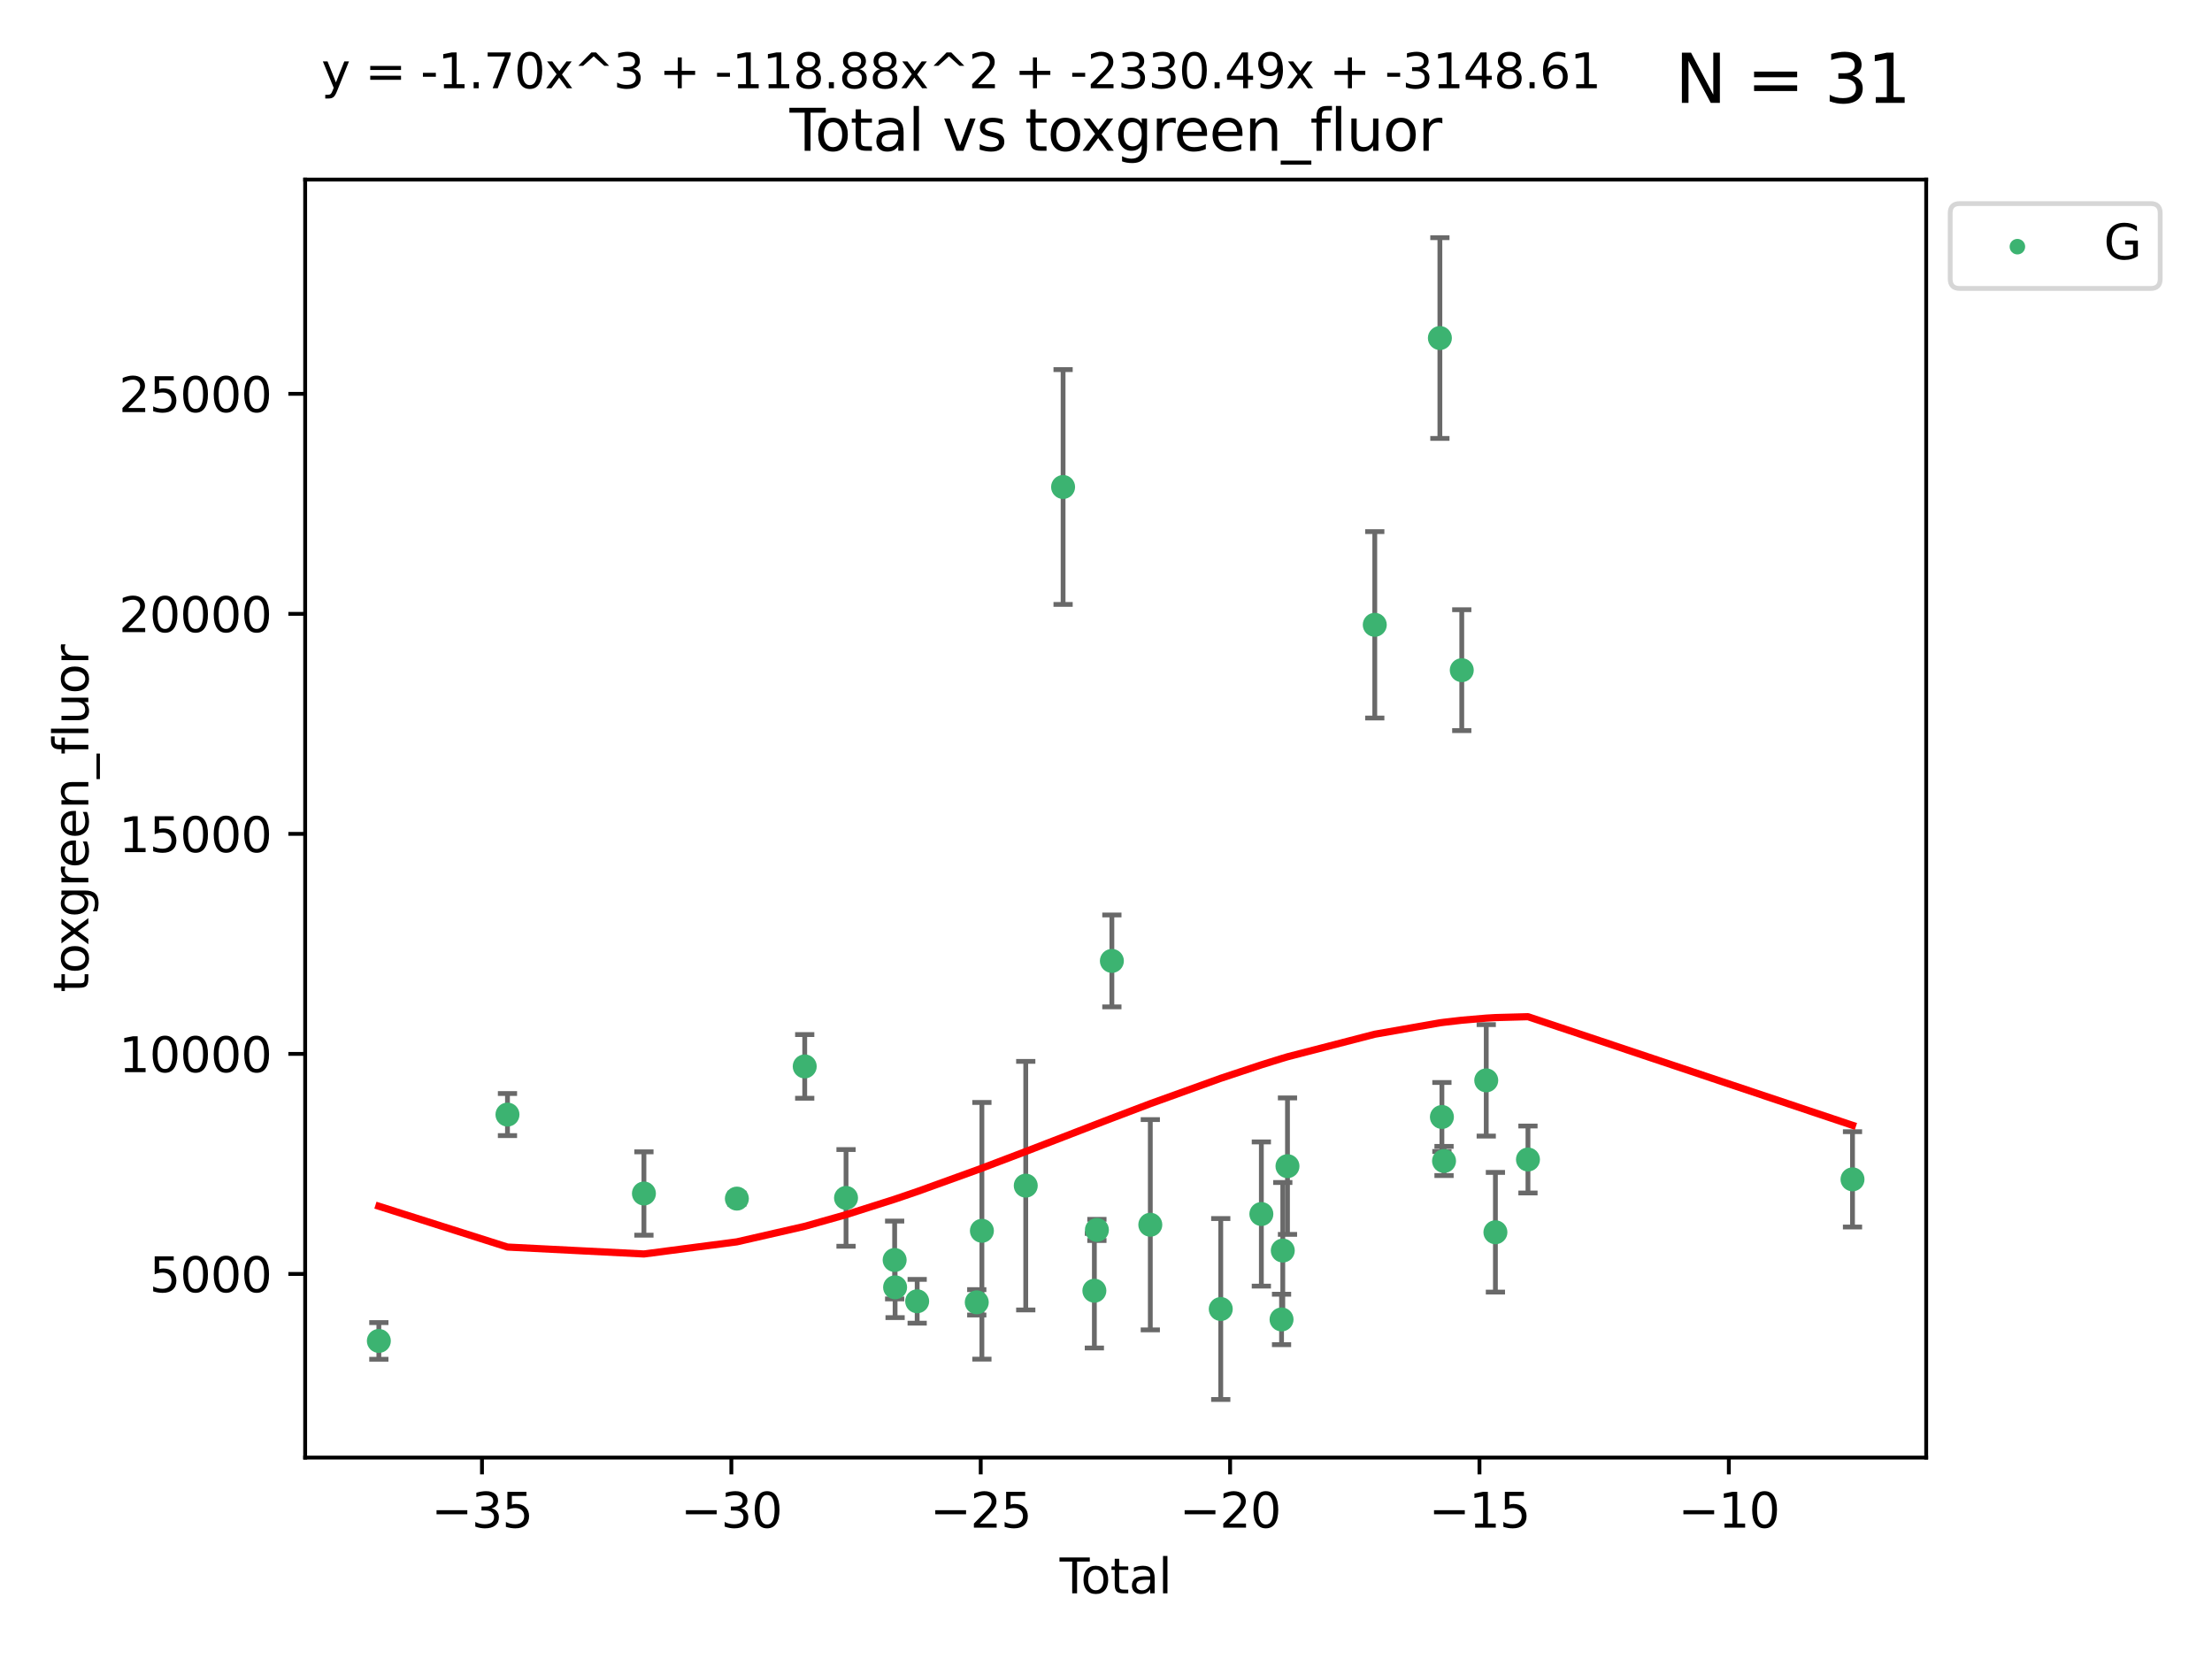 <?xml version="1.0" encoding="utf-8" standalone="no"?>
<!DOCTYPE svg PUBLIC "-//W3C//DTD SVG 1.1//EN"
  "http://www.w3.org/Graphics/SVG/1.1/DTD/svg11.dtd">
<svg xmlns:xlink="http://www.w3.org/1999/xlink" width="460.8pt" height="345.6pt" viewBox="0 0 460.8 345.6" xmlns="http://www.w3.org/2000/svg" version="1.1">
 <defs>
  <style type="text/css">*{stroke-linejoin: round; stroke-linecap: butt}</style>
 </defs>
 <g id="figure_1">
  <g id="patch_1">
   <path d="M 0 345.6 
L 460.8 345.6 
L 460.8 0 
L 0 0 
z
" style="fill: #ffffff"/>
  </g>
  <g id="axes_1">
   <g id="patch_2">
    <path d="M 63.571 303.64 
L 401.26 303.64 
L 401.26 37.411 
L 63.571 37.411 
z
" style="fill: #ffffff"/>
   </g>
   <g id="PathCollection_1">
    <defs>
     <path id="m38d4870b7e" d="M 0 1.118 
C 0.297 1.118 0.581 1 0.791 0.791 
C 1 0.581 1.118 0.297 1.118 0 
C 1.118 -0.297 1 -0.581 0.791 -0.791 
C 0.581 -1 0.297 -1.118 0 -1.118 
C -0.297 -1.118 -0.581 -1 -0.791 -0.791 
C -1 -0.581 -1.118 -0.297 -1.118 0 
C -1.118 0.297 -1 0.581 -0.791 0.791 
C -0.581 1 -0.297 1.118 0 1.118 
z
" style="stroke: #3cb371"/>
    </defs>
    <g clip-path="url(#pe63db03c66)">
     <use xlink:href="#m38d4870b7e" x="78.921" y="279.341" style="fill: #3cb371; stroke: #3cb371"/>
     <use xlink:href="#m38d4870b7e" x="105.716" y="232.188" style="fill: #3cb371; stroke: #3cb371"/>
     <use xlink:href="#m38d4870b7e" x="134.142" y="248.629" style="fill: #3cb371; stroke: #3cb371"/>
     <use xlink:href="#m38d4870b7e" x="153.503" y="249.694" style="fill: #3cb371; stroke: #3cb371"/>
     <use xlink:href="#m38d4870b7e" x="167.638" y="222.154" style="fill: #3cb371; stroke: #3cb371"/>
     <use xlink:href="#m38d4870b7e" x="176.245" y="249.546" style="fill: #3cb371; stroke: #3cb371"/>
     <use xlink:href="#m38d4870b7e" x="186.371" y="262.479" style="fill: #3cb371; stroke: #3cb371"/>
     <use xlink:href="#m38d4870b7e" x="186.464" y="268.169" style="fill: #3cb371; stroke: #3cb371"/>
     <use xlink:href="#m38d4870b7e" x="191.063" y="271.079" style="fill: #3cb371; stroke: #3cb371"/>
     <use xlink:href="#m38d4870b7e" x="203.477" y="271.297" style="fill: #3cb371; stroke: #3cb371"/>
     <use xlink:href="#m38d4870b7e" x="204.548" y="256.397" style="fill: #3cb371; stroke: #3cb371"/>
     <use xlink:href="#m38d4870b7e" x="213.683" y="246.993" style="fill: #3cb371; stroke: #3cb371"/>
     <use xlink:href="#m38d4870b7e" x="221.461" y="101.45" style="fill: #3cb371; stroke: #3cb371"/>
     <use xlink:href="#m38d4870b7e" x="227.978" y="268.88" style="fill: #3cb371; stroke: #3cb371"/>
     <use xlink:href="#m38d4870b7e" x="228.505" y="256.215" style="fill: #3cb371; stroke: #3cb371"/>
     <use xlink:href="#m38d4870b7e" x="231.624" y="200.176" style="fill: #3cb371; stroke: #3cb371"/>
     <use xlink:href="#m38d4870b7e" x="239.63" y="255.134" style="fill: #3cb371; stroke: #3cb371"/>
     <use xlink:href="#m38d4870b7e" x="254.305" y="272.691" style="fill: #3cb371; stroke: #3cb371"/>
     <use xlink:href="#m38d4870b7e" x="262.764" y="252.903" style="fill: #3cb371; stroke: #3cb371"/>
     <use xlink:href="#m38d4870b7e" x="266.97" y="274.863" style="fill: #3cb371; stroke: #3cb371"/>
     <use xlink:href="#m38d4870b7e" x="267.227" y="260.513" style="fill: #3cb371; stroke: #3cb371"/>
     <use xlink:href="#m38d4870b7e" x="268.207" y="242.933" style="fill: #3cb371; stroke: #3cb371"/>
     <use xlink:href="#m38d4870b7e" x="286.39" y="130.16" style="fill: #3cb371; stroke: #3cb371"/>
     <use xlink:href="#m38d4870b7e" x="299.955" y="70.42" style="fill: #3cb371; stroke: #3cb371"/>
     <use xlink:href="#m38d4870b7e" x="300.376" y="232.687" style="fill: #3cb371; stroke: #3cb371"/>
     <use xlink:href="#m38d4870b7e" x="300.819" y="241.851" style="fill: #3cb371; stroke: #3cb371"/>
     <use xlink:href="#m38d4870b7e" x="304.513" y="139.609" style="fill: #3cb371; stroke: #3cb371"/>
     <use xlink:href="#m38d4870b7e" x="309.612" y="225.06" style="fill: #3cb371; stroke: #3cb371"/>
     <use xlink:href="#m38d4870b7e" x="311.522" y="256.701" style="fill: #3cb371; stroke: #3cb371"/>
     <use xlink:href="#m38d4870b7e" x="318.303" y="241.548" style="fill: #3cb371; stroke: #3cb371"/>
     <use xlink:href="#m38d4870b7e" x="385.911" y="245.679" style="fill: #3cb371; stroke: #3cb371"/>
    </g>
   </g>
   <g id="matplotlib.axis_1">
    <g id="xtick_1">
     <g id="line2d_1">
      <defs>
       <path id="m2598172f1d" d="M 0 0 
L 0 3.5 
" style="stroke: #000000; stroke-width: 0.8"/>
      </defs>
      <g>
       <use xlink:href="#m2598172f1d" x="100.407" y="303.64" style="stroke: #000000; stroke-width: 0.8"/>
      </g>
     </g>
     <g id="text_1">
      <!-- −35 -->
      <g transform="translate(89.854 318.238)scale(0.1 -0.1)">
       <defs>
        <path id="DejaVuSans-2212" d="M 678 2272 
L 4684 2272 
L 4684 1741 
L 678 1741 
L 678 2272 
z
" transform="scale(0.016)"/>
        <path id="DejaVuSans-33" d="M 2597 2516 
Q 3050 2419 3304 2112 
Q 3559 1806 3559 1356 
Q 3559 666 3084 287 
Q 2609 -91 1734 -91 
Q 1441 -91 1130 -33 
Q 819 25 488 141 
L 488 750 
Q 750 597 1062 519 
Q 1375 441 1716 441 
Q 2309 441 2620 675 
Q 2931 909 2931 1356 
Q 2931 1769 2642 2001 
Q 2353 2234 1838 2234 
L 1294 2234 
L 1294 2753 
L 1863 2753 
Q 2328 2753 2575 2939 
Q 2822 3125 2822 3475 
Q 2822 3834 2567 4026 
Q 2313 4219 1838 4219 
Q 1578 4219 1281 4162 
Q 984 4106 628 3988 
L 628 4550 
Q 988 4650 1302 4700 
Q 1616 4750 1894 4750 
Q 2613 4750 3031 4423 
Q 3450 4097 3450 3541 
Q 3450 3153 3228 2886 
Q 3006 2619 2597 2516 
z
" transform="scale(0.016)"/>
        <path id="DejaVuSans-35" d="M 691 4666 
L 3169 4666 
L 3169 4134 
L 1269 4134 
L 1269 2991 
Q 1406 3038 1543 3061 
Q 1681 3084 1819 3084 
Q 2600 3084 3056 2656 
Q 3513 2228 3513 1497 
Q 3513 744 3044 326 
Q 2575 -91 1722 -91 
Q 1428 -91 1123 -41 
Q 819 9 494 109 
L 494 744 
Q 775 591 1075 516 
Q 1375 441 1709 441 
Q 2250 441 2565 725 
Q 2881 1009 2881 1497 
Q 2881 1984 2565 2268 
Q 2250 2553 1709 2553 
Q 1456 2553 1204 2497 
Q 953 2441 691 2322 
L 691 4666 
z
" transform="scale(0.016)"/>
       </defs>
       <use xlink:href="#DejaVuSans-2212"/>
       <use xlink:href="#DejaVuSans-33" x="83.789"/>
       <use xlink:href="#DejaVuSans-35" x="147.412"/>
      </g>
     </g>
    </g>
    <g id="xtick_2">
     <g id="line2d_2">
      <g>
       <use xlink:href="#m2598172f1d" x="152.355" y="303.64" style="stroke: #000000; stroke-width: 0.8"/>
      </g>
     </g>
     <g id="text_2">
      <!-- −30 -->
      <g transform="translate(141.803 318.238)scale(0.1 -0.1)">
       <defs>
        <path id="DejaVuSans-30" d="M 2034 4250 
Q 1547 4250 1301 3770 
Q 1056 3291 1056 2328 
Q 1056 1369 1301 889 
Q 1547 409 2034 409 
Q 2525 409 2770 889 
Q 3016 1369 3016 2328 
Q 3016 3291 2770 3770 
Q 2525 4250 2034 4250 
z
M 2034 4750 
Q 2819 4750 3233 4129 
Q 3647 3509 3647 2328 
Q 3647 1150 3233 529 
Q 2819 -91 2034 -91 
Q 1250 -91 836 529 
Q 422 1150 422 2328 
Q 422 3509 836 4129 
Q 1250 4750 2034 4750 
z
" transform="scale(0.016)"/>
       </defs>
       <use xlink:href="#DejaVuSans-2212"/>
       <use xlink:href="#DejaVuSans-33" x="83.789"/>
       <use xlink:href="#DejaVuSans-30" x="147.412"/>
      </g>
     </g>
    </g>
    <g id="xtick_3">
     <g id="line2d_3">
      <g>
       <use xlink:href="#m2598172f1d" x="204.303" y="303.64" style="stroke: #000000; stroke-width: 0.8"/>
      </g>
     </g>
     <g id="text_3">
      <!-- −25 -->
      <g transform="translate(193.751 318.238)scale(0.1 -0.1)">
       <defs>
        <path id="DejaVuSans-32" d="M 1228 531 
L 3431 531 
L 3431 0 
L 469 0 
L 469 531 
Q 828 903 1448 1529 
Q 2069 2156 2228 2338 
Q 2531 2678 2651 2914 
Q 2772 3150 2772 3378 
Q 2772 3750 2511 3984 
Q 2250 4219 1831 4219 
Q 1534 4219 1204 4116 
Q 875 4013 500 3803 
L 500 4441 
Q 881 4594 1212 4672 
Q 1544 4750 1819 4750 
Q 2544 4750 2975 4387 
Q 3406 4025 3406 3419 
Q 3406 3131 3298 2873 
Q 3191 2616 2906 2266 
Q 2828 2175 2409 1742 
Q 1991 1309 1228 531 
z
" transform="scale(0.016)"/>
       </defs>
       <use xlink:href="#DejaVuSans-2212"/>
       <use xlink:href="#DejaVuSans-32" x="83.789"/>
       <use xlink:href="#DejaVuSans-35" x="147.412"/>
      </g>
     </g>
    </g>
    <g id="xtick_4">
     <g id="line2d_4">
      <g>
       <use xlink:href="#m2598172f1d" x="256.252" y="303.64" style="stroke: #000000; stroke-width: 0.8"/>
      </g>
     </g>
     <g id="text_4">
      <!-- −20 -->
      <g transform="translate(245.699 318.238)scale(0.1 -0.1)">
       <use xlink:href="#DejaVuSans-2212"/>
       <use xlink:href="#DejaVuSans-32" x="83.789"/>
       <use xlink:href="#DejaVuSans-30" x="147.412"/>
      </g>
     </g>
    </g>
    <g id="xtick_5">
     <g id="line2d_5">
      <g>
       <use xlink:href="#m2598172f1d" x="308.2" y="303.64" style="stroke: #000000; stroke-width: 0.8"/>
      </g>
     </g>
     <g id="text_5">
      <!-- −15 -->
      <g transform="translate(297.648 318.238)scale(0.1 -0.1)">
       <defs>
        <path id="DejaVuSans-31" d="M 794 531 
L 1825 531 
L 1825 4091 
L 703 3866 
L 703 4441 
L 1819 4666 
L 2450 4666 
L 2450 531 
L 3481 531 
L 3481 0 
L 794 0 
L 794 531 
z
" transform="scale(0.016)"/>
       </defs>
       <use xlink:href="#DejaVuSans-2212"/>
       <use xlink:href="#DejaVuSans-31" x="83.789"/>
       <use xlink:href="#DejaVuSans-35" x="147.412"/>
      </g>
     </g>
    </g>
    <g id="xtick_6">
     <g id="line2d_6">
      <g>
       <use xlink:href="#m2598172f1d" x="360.149" y="303.64" style="stroke: #000000; stroke-width: 0.8"/>
      </g>
     </g>
     <g id="text_6">
      <!-- −10 -->
      <g transform="translate(349.596 318.238)scale(0.1 -0.1)">
       <use xlink:href="#DejaVuSans-2212"/>
       <use xlink:href="#DejaVuSans-31" x="83.789"/>
       <use xlink:href="#DejaVuSans-30" x="147.412"/>
      </g>
     </g>
    </g>
    <g id="text_7">
     <!-- Total -->
     <g transform="translate(220.739 331.917)scale(0.1 -0.1)">
      <defs>
       <path id="DejaVuSans-54" d="M -19 4666 
L 3928 4666 
L 3928 4134 
L 2272 4134 
L 2272 0 
L 1638 0 
L 1638 4134 
L -19 4134 
L -19 4666 
z
" transform="scale(0.016)"/>
       <path id="DejaVuSans-6f" d="M 1959 3097 
Q 1497 3097 1228 2736 
Q 959 2375 959 1747 
Q 959 1119 1226 758 
Q 1494 397 1959 397 
Q 2419 397 2687 759 
Q 2956 1122 2956 1747 
Q 2956 2369 2687 2733 
Q 2419 3097 1959 3097 
z
M 1959 3584 
Q 2709 3584 3137 3096 
Q 3566 2609 3566 1747 
Q 3566 888 3137 398 
Q 2709 -91 1959 -91 
Q 1206 -91 779 398 
Q 353 888 353 1747 
Q 353 2609 779 3096 
Q 1206 3584 1959 3584 
z
" transform="scale(0.016)"/>
       <path id="DejaVuSans-74" d="M 1172 4494 
L 1172 3500 
L 2356 3500 
L 2356 3053 
L 1172 3053 
L 1172 1153 
Q 1172 725 1289 603 
Q 1406 481 1766 481 
L 2356 481 
L 2356 0 
L 1766 0 
Q 1100 0 847 248 
Q 594 497 594 1153 
L 594 3053 
L 172 3053 
L 172 3500 
L 594 3500 
L 594 4494 
L 1172 4494 
z
" transform="scale(0.016)"/>
       <path id="DejaVuSans-61" d="M 2194 1759 
Q 1497 1759 1228 1600 
Q 959 1441 959 1056 
Q 959 750 1161 570 
Q 1363 391 1709 391 
Q 2188 391 2477 730 
Q 2766 1069 2766 1631 
L 2766 1759 
L 2194 1759 
z
M 3341 1997 
L 3341 0 
L 2766 0 
L 2766 531 
Q 2569 213 2275 61 
Q 1981 -91 1556 -91 
Q 1019 -91 701 211 
Q 384 513 384 1019 
Q 384 1609 779 1909 
Q 1175 2209 1959 2209 
L 2766 2209 
L 2766 2266 
Q 2766 2663 2505 2880 
Q 2244 3097 1772 3097 
Q 1472 3097 1187 3025 
Q 903 2953 641 2809 
L 641 3341 
Q 956 3463 1253 3523 
Q 1550 3584 1831 3584 
Q 2591 3584 2966 3190 
Q 3341 2797 3341 1997 
z
" transform="scale(0.016)"/>
       <path id="DejaVuSans-6c" d="M 603 4863 
L 1178 4863 
L 1178 0 
L 603 0 
L 603 4863 
z
" transform="scale(0.016)"/>
      </defs>
      <use xlink:href="#DejaVuSans-54"/>
      <use xlink:href="#DejaVuSans-6f" x="44.084"/>
      <use xlink:href="#DejaVuSans-74" x="105.266"/>
      <use xlink:href="#DejaVuSans-61" x="144.475"/>
      <use xlink:href="#DejaVuSans-6c" x="205.754"/>
     </g>
    </g>
   </g>
   <g id="matplotlib.axis_2">
    <g id="ytick_1">
     <g id="line2d_7">
      <defs>
       <path id="m92975cfa3e" d="M 0 0 
L -3.5 0 
" style="stroke: #000000; stroke-width: 0.8"/>
      </defs>
      <g>
       <use xlink:href="#m92975cfa3e" x="63.571" y="265.383" style="stroke: #000000; stroke-width: 0.8"/>
      </g>
     </g>
     <g id="text_8">
      <!-- 5000 -->
      <g transform="translate(31.121 269.182)scale(0.1 -0.1)">
       <use xlink:href="#DejaVuSans-35"/>
       <use xlink:href="#DejaVuSans-30" x="63.623"/>
       <use xlink:href="#DejaVuSans-30" x="127.246"/>
       <use xlink:href="#DejaVuSans-30" x="190.869"/>
      </g>
     </g>
    </g>
    <g id="ytick_2">
     <g id="line2d_8">
      <g>
       <use xlink:href="#m92975cfa3e" x="63.571" y="219.548" style="stroke: #000000; stroke-width: 0.8"/>
      </g>
     </g>
     <g id="text_9">
      <!-- 10000 -->
      <g transform="translate(24.759 223.347)scale(0.1 -0.1)">
       <use xlink:href="#DejaVuSans-31"/>
       <use xlink:href="#DejaVuSans-30" x="63.623"/>
       <use xlink:href="#DejaVuSans-30" x="127.246"/>
       <use xlink:href="#DejaVuSans-30" x="190.869"/>
       <use xlink:href="#DejaVuSans-30" x="254.492"/>
      </g>
     </g>
    </g>
    <g id="ytick_3">
     <g id="line2d_9">
      <g>
       <use xlink:href="#m92975cfa3e" x="63.571" y="173.713" style="stroke: #000000; stroke-width: 0.8"/>
      </g>
     </g>
     <g id="text_10">
      <!-- 15000 -->
      <g transform="translate(24.759 177.512)scale(0.1 -0.1)">
       <use xlink:href="#DejaVuSans-31"/>
       <use xlink:href="#DejaVuSans-35" x="63.623"/>
       <use xlink:href="#DejaVuSans-30" x="127.246"/>
       <use xlink:href="#DejaVuSans-30" x="190.869"/>
       <use xlink:href="#DejaVuSans-30" x="254.492"/>
      </g>
     </g>
    </g>
    <g id="ytick_4">
     <g id="line2d_10">
      <g>
       <use xlink:href="#m92975cfa3e" x="63.571" y="127.878" style="stroke: #000000; stroke-width: 0.8"/>
      </g>
     </g>
     <g id="text_11">
      <!-- 20000 -->
      <g transform="translate(24.759 131.677)scale(0.1 -0.1)">
       <use xlink:href="#DejaVuSans-32"/>
       <use xlink:href="#DejaVuSans-30" x="63.623"/>
       <use xlink:href="#DejaVuSans-30" x="127.246"/>
       <use xlink:href="#DejaVuSans-30" x="190.869"/>
       <use xlink:href="#DejaVuSans-30" x="254.492"/>
      </g>
     </g>
    </g>
    <g id="ytick_5">
     <g id="line2d_11">
      <g>
       <use xlink:href="#m92975cfa3e" x="63.571" y="82.042" style="stroke: #000000; stroke-width: 0.8"/>
      </g>
     </g>
     <g id="text_12">
      <!-- 25000 -->
      <g transform="translate(24.759 85.842)scale(0.1 -0.1)">
       <use xlink:href="#DejaVuSans-32"/>
       <use xlink:href="#DejaVuSans-35" x="63.623"/>
       <use xlink:href="#DejaVuSans-30" x="127.246"/>
       <use xlink:href="#DejaVuSans-30" x="190.869"/>
       <use xlink:href="#DejaVuSans-30" x="254.492"/>
      </g>
     </g>
    </g>
    <g id="text_13">
     <!-- toxgreen_fluor -->
     <g transform="translate(18.401 206.72)rotate(-90)scale(0.1 -0.1)">
      <defs>
       <path id="DejaVuSans-78" d="M 3513 3500 
L 2247 1797 
L 3578 0 
L 2900 0 
L 1881 1375 
L 863 0 
L 184 0 
L 1544 1831 
L 300 3500 
L 978 3500 
L 1906 2253 
L 2834 3500 
L 3513 3500 
z
" transform="scale(0.016)"/>
       <path id="DejaVuSans-67" d="M 2906 1791 
Q 2906 2416 2648 2759 
Q 2391 3103 1925 3103 
Q 1463 3103 1205 2759 
Q 947 2416 947 1791 
Q 947 1169 1205 825 
Q 1463 481 1925 481 
Q 2391 481 2648 825 
Q 2906 1169 2906 1791 
z
M 3481 434 
Q 3481 -459 3084 -895 
Q 2688 -1331 1869 -1331 
Q 1566 -1331 1297 -1286 
Q 1028 -1241 775 -1147 
L 775 -588 
Q 1028 -725 1275 -790 
Q 1522 -856 1778 -856 
Q 2344 -856 2625 -561 
Q 2906 -266 2906 331 
L 2906 616 
Q 2728 306 2450 153 
Q 2172 0 1784 0 
Q 1141 0 747 490 
Q 353 981 353 1791 
Q 353 2603 747 3093 
Q 1141 3584 1784 3584 
Q 2172 3584 2450 3431 
Q 2728 3278 2906 2969 
L 2906 3500 
L 3481 3500 
L 3481 434 
z
" transform="scale(0.016)"/>
       <path id="DejaVuSans-72" d="M 2631 2963 
Q 2534 3019 2420 3045 
Q 2306 3072 2169 3072 
Q 1681 3072 1420 2755 
Q 1159 2438 1159 1844 
L 1159 0 
L 581 0 
L 581 3500 
L 1159 3500 
L 1159 2956 
Q 1341 3275 1631 3429 
Q 1922 3584 2338 3584 
Q 2397 3584 2469 3576 
Q 2541 3569 2628 3553 
L 2631 2963 
z
" transform="scale(0.016)"/>
       <path id="DejaVuSans-65" d="M 3597 1894 
L 3597 1613 
L 953 1613 
Q 991 1019 1311 708 
Q 1631 397 2203 397 
Q 2534 397 2845 478 
Q 3156 559 3463 722 
L 3463 178 
Q 3153 47 2828 -22 
Q 2503 -91 2169 -91 
Q 1331 -91 842 396 
Q 353 884 353 1716 
Q 353 2575 817 3079 
Q 1281 3584 2069 3584 
Q 2775 3584 3186 3129 
Q 3597 2675 3597 1894 
z
M 3022 2063 
Q 3016 2534 2758 2815 
Q 2500 3097 2075 3097 
Q 1594 3097 1305 2825 
Q 1016 2553 972 2059 
L 3022 2063 
z
" transform="scale(0.016)"/>
       <path id="DejaVuSans-6e" d="M 3513 2113 
L 3513 0 
L 2938 0 
L 2938 2094 
Q 2938 2591 2744 2837 
Q 2550 3084 2163 3084 
Q 1697 3084 1428 2787 
Q 1159 2491 1159 1978 
L 1159 0 
L 581 0 
L 581 3500 
L 1159 3500 
L 1159 2956 
Q 1366 3272 1645 3428 
Q 1925 3584 2291 3584 
Q 2894 3584 3203 3211 
Q 3513 2838 3513 2113 
z
" transform="scale(0.016)"/>
       <path id="DejaVuSans-5f" d="M 3263 -1063 
L 3263 -1509 
L -63 -1509 
L -63 -1063 
L 3263 -1063 
z
" transform="scale(0.016)"/>
       <path id="DejaVuSans-66" d="M 2375 4863 
L 2375 4384 
L 1825 4384 
Q 1516 4384 1395 4259 
Q 1275 4134 1275 3809 
L 1275 3500 
L 2222 3500 
L 2222 3053 
L 1275 3053 
L 1275 0 
L 697 0 
L 697 3053 
L 147 3053 
L 147 3500 
L 697 3500 
L 697 3744 
Q 697 4328 969 4595 
Q 1241 4863 1831 4863 
L 2375 4863 
z
" transform="scale(0.016)"/>
       <path id="DejaVuSans-75" d="M 544 1381 
L 544 3500 
L 1119 3500 
L 1119 1403 
Q 1119 906 1312 657 
Q 1506 409 1894 409 
Q 2359 409 2629 706 
Q 2900 1003 2900 1516 
L 2900 3500 
L 3475 3500 
L 3475 0 
L 2900 0 
L 2900 538 
Q 2691 219 2414 64 
Q 2138 -91 1772 -91 
Q 1169 -91 856 284 
Q 544 659 544 1381 
z
M 1991 3584 
L 1991 3584 
z
" transform="scale(0.016)"/>
      </defs>
      <use xlink:href="#DejaVuSans-74"/>
      <use xlink:href="#DejaVuSans-6f" x="39.209"/>
      <use xlink:href="#DejaVuSans-78" x="97.266"/>
      <use xlink:href="#DejaVuSans-67" x="156.445"/>
      <use xlink:href="#DejaVuSans-72" x="219.922"/>
      <use xlink:href="#DejaVuSans-65" x="258.785"/>
      <use xlink:href="#DejaVuSans-65" x="320.309"/>
      <use xlink:href="#DejaVuSans-6e" x="381.832"/>
      <use xlink:href="#DejaVuSans-5f" x="445.211"/>
      <use xlink:href="#DejaVuSans-66" x="495.211"/>
      <use xlink:href="#DejaVuSans-6c" x="530.416"/>
      <use xlink:href="#DejaVuSans-75" x="558.199"/>
      <use xlink:href="#DejaVuSans-6f" x="621.578"/>
      <use xlink:href="#DejaVuSans-72" x="682.76"/>
     </g>
    </g>
   </g>
   <g id="LineCollection_1">
    <path d="M 78.921 283.161 
L 78.921 275.521 
" clip-path="url(#pe63db03c66)" style="fill: none; stroke: #696969"/>
    <path d="M 105.716 236.57 
L 105.716 227.805 
" clip-path="url(#pe63db03c66)" style="fill: none; stroke: #696969"/>
    <path d="M 134.142 257.311 
L 134.142 239.946 
" clip-path="url(#pe63db03c66)" style="fill: none; stroke: #696969"/>
    <path d="M 153.503 250.834 
L 153.503 248.553 
" clip-path="url(#pe63db03c66)" style="fill: none; stroke: #696969"/>
    <path d="M 167.638 228.788 
L 167.638 215.52 
" clip-path="url(#pe63db03c66)" style="fill: none; stroke: #696969"/>
    <path d="M 176.245 259.613 
L 176.245 239.478 
" clip-path="url(#pe63db03c66)" style="fill: none; stroke: #696969"/>
    <path d="M 186.371 270.585 
L 186.371 254.373 
" clip-path="url(#pe63db03c66)" style="fill: none; stroke: #696969"/>
    <path d="M 186.464 274.486 
L 186.464 261.852 
" clip-path="url(#pe63db03c66)" style="fill: none; stroke: #696969"/>
    <path d="M 191.063 275.637 
L 191.063 266.52 
" clip-path="url(#pe63db03c66)" style="fill: none; stroke: #696969"/>
    <path d="M 203.477 273.942 
L 203.477 268.651 
" clip-path="url(#pe63db03c66)" style="fill: none; stroke: #696969"/>
    <path d="M 204.548 283.133 
L 204.548 229.661 
" clip-path="url(#pe63db03c66)" style="fill: none; stroke: #696969"/>
    <path d="M 213.683 272.882 
L 213.683 221.103 
" clip-path="url(#pe63db03c66)" style="fill: none; stroke: #696969"/>
    <path d="M 221.461 125.905 
L 221.461 76.995 
" clip-path="url(#pe63db03c66)" style="fill: none; stroke: #696969"/>
    <path d="M 227.978 280.811 
L 227.978 256.949 
" clip-path="url(#pe63db03c66)" style="fill: none; stroke: #696969"/>
    <path d="M 228.505 258.418 
L 228.505 254.012 
" clip-path="url(#pe63db03c66)" style="fill: none; stroke: #696969"/>
    <path d="M 231.624 209.75 
L 231.624 190.603 
" clip-path="url(#pe63db03c66)" style="fill: none; stroke: #696969"/>
    <path d="M 239.63 277.039 
L 239.63 233.229 
" clip-path="url(#pe63db03c66)" style="fill: none; stroke: #696969"/>
    <path d="M 254.305 291.539 
L 254.305 253.844 
" clip-path="url(#pe63db03c66)" style="fill: none; stroke: #696969"/>
    <path d="M 262.764 267.924 
L 262.764 237.882 
" clip-path="url(#pe63db03c66)" style="fill: none; stroke: #696969"/>
    <path d="M 266.97 280.117 
L 266.97 269.609 
" clip-path="url(#pe63db03c66)" style="fill: none; stroke: #696969"/>
    <path d="M 267.227 274.69 
L 267.227 246.337 
" clip-path="url(#pe63db03c66)" style="fill: none; stroke: #696969"/>
    <path d="M 268.207 257.148 
L 268.207 228.718 
" clip-path="url(#pe63db03c66)" style="fill: none; stroke: #696969"/>
    <path d="M 286.39 149.578 
L 286.39 110.743 
" clip-path="url(#pe63db03c66)" style="fill: none; stroke: #696969"/>
    <path d="M 299.955 91.328 
L 299.955 49.513 
" clip-path="url(#pe63db03c66)" style="fill: none; stroke: #696969"/>
    <path d="M 300.376 239.875 
L 300.376 225.5 
" clip-path="url(#pe63db03c66)" style="fill: none; stroke: #696969"/>
    <path d="M 300.819 244.887 
L 300.819 238.814 
" clip-path="url(#pe63db03c66)" style="fill: none; stroke: #696969"/>
    <path d="M 304.513 152.201 
L 304.513 127.017 
" clip-path="url(#pe63db03c66)" style="fill: none; stroke: #696969"/>
    <path d="M 309.612 236.668 
L 309.612 213.452 
" clip-path="url(#pe63db03c66)" style="fill: none; stroke: #696969"/>
    <path d="M 311.522 269.165 
L 311.522 244.236 
" clip-path="url(#pe63db03c66)" style="fill: none; stroke: #696969"/>
    <path d="M 318.303 248.522 
L 318.303 234.573 
" clip-path="url(#pe63db03c66)" style="fill: none; stroke: #696969"/>
    <path d="M 385.911 255.606 
L 385.911 235.752 
" clip-path="url(#pe63db03c66)" style="fill: none; stroke: #696969"/>
   </g>
   <g id="line2d_12">
    <defs>
     <path id="m4ec444e483" d="M 2 0 
L -2 -0 
" style="stroke: #696969"/>
    </defs>
    <g clip-path="url(#pe63db03c66)">
     <use xlink:href="#m4ec444e483" x="78.921" y="283.161" style="fill: #696969; stroke: #696969"/>
     <use xlink:href="#m4ec444e483" x="105.716" y="236.57" style="fill: #696969; stroke: #696969"/>
     <use xlink:href="#m4ec444e483" x="134.142" y="257.311" style="fill: #696969; stroke: #696969"/>
     <use xlink:href="#m4ec444e483" x="153.503" y="250.834" style="fill: #696969; stroke: #696969"/>
     <use xlink:href="#m4ec444e483" x="167.638" y="228.788" style="fill: #696969; stroke: #696969"/>
     <use xlink:href="#m4ec444e483" x="176.245" y="259.613" style="fill: #696969; stroke: #696969"/>
     <use xlink:href="#m4ec444e483" x="186.371" y="270.585" style="fill: #696969; stroke: #696969"/>
     <use xlink:href="#m4ec444e483" x="186.464" y="274.486" style="fill: #696969; stroke: #696969"/>
     <use xlink:href="#m4ec444e483" x="191.063" y="275.637" style="fill: #696969; stroke: #696969"/>
     <use xlink:href="#m4ec444e483" x="203.477" y="273.942" style="fill: #696969; stroke: #696969"/>
     <use xlink:href="#m4ec444e483" x="204.548" y="283.133" style="fill: #696969; stroke: #696969"/>
     <use xlink:href="#m4ec444e483" x="213.683" y="272.882" style="fill: #696969; stroke: #696969"/>
     <use xlink:href="#m4ec444e483" x="221.461" y="125.905" style="fill: #696969; stroke: #696969"/>
     <use xlink:href="#m4ec444e483" x="227.978" y="280.811" style="fill: #696969; stroke: #696969"/>
     <use xlink:href="#m4ec444e483" x="228.505" y="258.418" style="fill: #696969; stroke: #696969"/>
     <use xlink:href="#m4ec444e483" x="231.624" y="209.75" style="fill: #696969; stroke: #696969"/>
     <use xlink:href="#m4ec444e483" x="239.63" y="277.039" style="fill: #696969; stroke: #696969"/>
     <use xlink:href="#m4ec444e483" x="254.305" y="291.539" style="fill: #696969; stroke: #696969"/>
     <use xlink:href="#m4ec444e483" x="262.764" y="267.924" style="fill: #696969; stroke: #696969"/>
     <use xlink:href="#m4ec444e483" x="266.97" y="280.117" style="fill: #696969; stroke: #696969"/>
     <use xlink:href="#m4ec444e483" x="267.227" y="274.69" style="fill: #696969; stroke: #696969"/>
     <use xlink:href="#m4ec444e483" x="268.207" y="257.148" style="fill: #696969; stroke: #696969"/>
     <use xlink:href="#m4ec444e483" x="286.39" y="149.578" style="fill: #696969; stroke: #696969"/>
     <use xlink:href="#m4ec444e483" x="299.955" y="91.328" style="fill: #696969; stroke: #696969"/>
     <use xlink:href="#m4ec444e483" x="300.376" y="239.875" style="fill: #696969; stroke: #696969"/>
     <use xlink:href="#m4ec444e483" x="300.819" y="244.887" style="fill: #696969; stroke: #696969"/>
     <use xlink:href="#m4ec444e483" x="304.513" y="152.201" style="fill: #696969; stroke: #696969"/>
     <use xlink:href="#m4ec444e483" x="309.612" y="236.668" style="fill: #696969; stroke: #696969"/>
     <use xlink:href="#m4ec444e483" x="311.522" y="269.165" style="fill: #696969; stroke: #696969"/>
     <use xlink:href="#m4ec444e483" x="318.303" y="248.522" style="fill: #696969; stroke: #696969"/>
     <use xlink:href="#m4ec444e483" x="385.911" y="255.606" style="fill: #696969; stroke: #696969"/>
    </g>
   </g>
   <g id="line2d_13">
    <g clip-path="url(#pe63db03c66)">
     <use xlink:href="#m4ec444e483" x="78.921" y="275.521" style="fill: #696969; stroke: #696969"/>
     <use xlink:href="#m4ec444e483" x="105.716" y="227.805" style="fill: #696969; stroke: #696969"/>
     <use xlink:href="#m4ec444e483" x="134.142" y="239.946" style="fill: #696969; stroke: #696969"/>
     <use xlink:href="#m4ec444e483" x="153.503" y="248.553" style="fill: #696969; stroke: #696969"/>
     <use xlink:href="#m4ec444e483" x="167.638" y="215.52" style="fill: #696969; stroke: #696969"/>
     <use xlink:href="#m4ec444e483" x="176.245" y="239.478" style="fill: #696969; stroke: #696969"/>
     <use xlink:href="#m4ec444e483" x="186.371" y="254.373" style="fill: #696969; stroke: #696969"/>
     <use xlink:href="#m4ec444e483" x="186.464" y="261.852" style="fill: #696969; stroke: #696969"/>
     <use xlink:href="#m4ec444e483" x="191.063" y="266.52" style="fill: #696969; stroke: #696969"/>
     <use xlink:href="#m4ec444e483" x="203.477" y="268.651" style="fill: #696969; stroke: #696969"/>
     <use xlink:href="#m4ec444e483" x="204.548" y="229.661" style="fill: #696969; stroke: #696969"/>
     <use xlink:href="#m4ec444e483" x="213.683" y="221.103" style="fill: #696969; stroke: #696969"/>
     <use xlink:href="#m4ec444e483" x="221.461" y="76.995" style="fill: #696969; stroke: #696969"/>
     <use xlink:href="#m4ec444e483" x="227.978" y="256.949" style="fill: #696969; stroke: #696969"/>
     <use xlink:href="#m4ec444e483" x="228.505" y="254.012" style="fill: #696969; stroke: #696969"/>
     <use xlink:href="#m4ec444e483" x="231.624" y="190.603" style="fill: #696969; stroke: #696969"/>
     <use xlink:href="#m4ec444e483" x="239.63" y="233.229" style="fill: #696969; stroke: #696969"/>
     <use xlink:href="#m4ec444e483" x="254.305" y="253.844" style="fill: #696969; stroke: #696969"/>
     <use xlink:href="#m4ec444e483" x="262.764" y="237.882" style="fill: #696969; stroke: #696969"/>
     <use xlink:href="#m4ec444e483" x="266.97" y="269.609" style="fill: #696969; stroke: #696969"/>
     <use xlink:href="#m4ec444e483" x="267.227" y="246.337" style="fill: #696969; stroke: #696969"/>
     <use xlink:href="#m4ec444e483" x="268.207" y="228.718" style="fill: #696969; stroke: #696969"/>
     <use xlink:href="#m4ec444e483" x="286.39" y="110.743" style="fill: #696969; stroke: #696969"/>
     <use xlink:href="#m4ec444e483" x="299.955" y="49.513" style="fill: #696969; stroke: #696969"/>
     <use xlink:href="#m4ec444e483" x="300.376" y="225.5" style="fill: #696969; stroke: #696969"/>
     <use xlink:href="#m4ec444e483" x="300.819" y="238.814" style="fill: #696969; stroke: #696969"/>
     <use xlink:href="#m4ec444e483" x="304.513" y="127.017" style="fill: #696969; stroke: #696969"/>
     <use xlink:href="#m4ec444e483" x="309.612" y="213.452" style="fill: #696969; stroke: #696969"/>
     <use xlink:href="#m4ec444e483" x="311.522" y="244.236" style="fill: #696969; stroke: #696969"/>
     <use xlink:href="#m4ec444e483" x="318.303" y="234.573" style="fill: #696969; stroke: #696969"/>
     <use xlink:href="#m4ec444e483" x="385.911" y="235.752" style="fill: #696969; stroke: #696969"/>
    </g>
   </g>
   <g id="line2d_14">
    <path d="M 78.921 251.279 
L 105.716 259.784 
L 134.142 261.226 
L 153.503 258.699 
L 167.638 255.466 
L 176.245 253.038 
L 186.371 249.824 
L 186.464 249.792 
L 191.063 248.225 
L 203.477 243.745 
L 204.548 243.345 
L 213.683 239.876 
L 221.461 236.874 
L 227.978 234.354 
L 228.505 234.151 
L 231.624 232.952 
L 239.63 229.917 
L 254.305 224.629 
L 262.764 221.827 
L 266.97 220.521 
L 267.227 220.444 
L 268.207 220.15 
L 286.39 215.449 
L 299.955 213.072 
L 300.376 213.016 
L 300.819 212.958 
L 304.513 212.531 
L 309.612 212.095 
L 311.522 211.981 
L 318.303 211.797 
L 385.911 234.42 
" clip-path="url(#pe63db03c66)" style="fill: none; stroke: #ff0000; stroke-width: 1.5; stroke-linecap: square"/>
   </g>
   <g id="line2d_15">
    <defs>
     <path id="m72ec28f755" d="M 0 2 
C 0.53 2 1.039 1.789 1.414 1.414 
C 1.789 1.039 2 0.53 2 0 
C 2 -0.53 1.789 -1.039 1.414 -1.414 
C 1.039 -1.789 0.53 -2 0 -2 
C -0.53 -2 -1.039 -1.789 -1.414 -1.414 
C -1.789 -1.039 -2 -0.53 -2 0 
C -2 0.53 -1.789 1.039 -1.414 1.414 
C -1.039 1.789 -0.53 2 0 2 
z
" style="stroke: #3cb371"/>
    </defs>
    <g clip-path="url(#pe63db03c66)">
     <use xlink:href="#m72ec28f755" x="78.921" y="279.341" style="fill: #3cb371; stroke: #3cb371"/>
     <use xlink:href="#m72ec28f755" x="105.716" y="232.188" style="fill: #3cb371; stroke: #3cb371"/>
     <use xlink:href="#m72ec28f755" x="134.142" y="248.629" style="fill: #3cb371; stroke: #3cb371"/>
     <use xlink:href="#m72ec28f755" x="153.503" y="249.694" style="fill: #3cb371; stroke: #3cb371"/>
     <use xlink:href="#m72ec28f755" x="167.638" y="222.154" style="fill: #3cb371; stroke: #3cb371"/>
     <use xlink:href="#m72ec28f755" x="176.245" y="249.546" style="fill: #3cb371; stroke: #3cb371"/>
     <use xlink:href="#m72ec28f755" x="186.371" y="262.479" style="fill: #3cb371; stroke: #3cb371"/>
     <use xlink:href="#m72ec28f755" x="186.464" y="268.169" style="fill: #3cb371; stroke: #3cb371"/>
     <use xlink:href="#m72ec28f755" x="191.063" y="271.079" style="fill: #3cb371; stroke: #3cb371"/>
     <use xlink:href="#m72ec28f755" x="203.477" y="271.297" style="fill: #3cb371; stroke: #3cb371"/>
     <use xlink:href="#m72ec28f755" x="204.548" y="256.397" style="fill: #3cb371; stroke: #3cb371"/>
     <use xlink:href="#m72ec28f755" x="213.683" y="246.993" style="fill: #3cb371; stroke: #3cb371"/>
     <use xlink:href="#m72ec28f755" x="221.461" y="101.45" style="fill: #3cb371; stroke: #3cb371"/>
     <use xlink:href="#m72ec28f755" x="227.978" y="268.88" style="fill: #3cb371; stroke: #3cb371"/>
     <use xlink:href="#m72ec28f755" x="228.505" y="256.215" style="fill: #3cb371; stroke: #3cb371"/>
     <use xlink:href="#m72ec28f755" x="231.624" y="200.176" style="fill: #3cb371; stroke: #3cb371"/>
     <use xlink:href="#m72ec28f755" x="239.63" y="255.134" style="fill: #3cb371; stroke: #3cb371"/>
     <use xlink:href="#m72ec28f755" x="254.305" y="272.691" style="fill: #3cb371; stroke: #3cb371"/>
     <use xlink:href="#m72ec28f755" x="262.764" y="252.903" style="fill: #3cb371; stroke: #3cb371"/>
     <use xlink:href="#m72ec28f755" x="266.97" y="274.863" style="fill: #3cb371; stroke: #3cb371"/>
     <use xlink:href="#m72ec28f755" x="267.227" y="260.513" style="fill: #3cb371; stroke: #3cb371"/>
     <use xlink:href="#m72ec28f755" x="268.207" y="242.933" style="fill: #3cb371; stroke: #3cb371"/>
     <use xlink:href="#m72ec28f755" x="286.39" y="130.16" style="fill: #3cb371; stroke: #3cb371"/>
     <use xlink:href="#m72ec28f755" x="299.955" y="70.42" style="fill: #3cb371; stroke: #3cb371"/>
     <use xlink:href="#m72ec28f755" x="300.376" y="232.687" style="fill: #3cb371; stroke: #3cb371"/>
     <use xlink:href="#m72ec28f755" x="300.819" y="241.851" style="fill: #3cb371; stroke: #3cb371"/>
     <use xlink:href="#m72ec28f755" x="304.513" y="139.609" style="fill: #3cb371; stroke: #3cb371"/>
     <use xlink:href="#m72ec28f755" x="309.612" y="225.06" style="fill: #3cb371; stroke: #3cb371"/>
     <use xlink:href="#m72ec28f755" x="311.522" y="256.701" style="fill: #3cb371; stroke: #3cb371"/>
     <use xlink:href="#m72ec28f755" x="318.303" y="241.548" style="fill: #3cb371; stroke: #3cb371"/>
     <use xlink:href="#m72ec28f755" x="385.911" y="245.679" style="fill: #3cb371; stroke: #3cb371"/>
    </g>
   </g>
   <g id="patch_3">
    <path d="M 63.571 303.64 
L 63.571 37.411 
" style="fill: none; stroke: #000000; stroke-width: 0.8; stroke-linejoin: miter; stroke-linecap: square"/>
   </g>
   <g id="patch_4">
    <path d="M 401.26 303.64 
L 401.26 37.411 
" style="fill: none; stroke: #000000; stroke-width: 0.8; stroke-linejoin: miter; stroke-linecap: square"/>
   </g>
   <g id="patch_5">
    <path d="M 63.571 303.64 
L 401.26 303.64 
" style="fill: none; stroke: #000000; stroke-width: 0.8; stroke-linejoin: miter; stroke-linecap: square"/>
   </g>
   <g id="patch_6">
    <path d="M 63.571 37.411 
L 401.26 37.411 
" style="fill: none; stroke: #000000; stroke-width: 0.8; stroke-linejoin: miter; stroke-linecap: square"/>
   </g>
   <g id="text_14">
    <!-- N = 31 -->
    <g transform="translate(348.964 21.426)scale(0.14 -0.14)">
     <defs>
      <path id="DejaVuSans-4e" d="M 628 4666 
L 1478 4666 
L 3547 763 
L 3547 4666 
L 4159 4666 
L 4159 0 
L 3309 0 
L 1241 3903 
L 1241 0 
L 628 0 
L 628 4666 
z
" transform="scale(0.016)"/>
      <path id="DejaVuSans-20" transform="scale(0.016)"/>
      <path id="DejaVuSans-3d" d="M 678 2906 
L 4684 2906 
L 4684 2381 
L 678 2381 
L 678 2906 
z
M 678 1631 
L 4684 1631 
L 4684 1100 
L 678 1100 
L 678 1631 
z
" transform="scale(0.016)"/>
     </defs>
     <use xlink:href="#DejaVuSans-4e"/>
     <use xlink:href="#DejaVuSans-20" x="74.805"/>
     <use xlink:href="#DejaVuSans-3d" x="106.592"/>
     <use xlink:href="#DejaVuSans-20" x="190.381"/>
     <use xlink:href="#DejaVuSans-33" x="222.168"/>
     <use xlink:href="#DejaVuSans-31" x="285.791"/>
    </g>
   </g>
   <g id="text_15">
    <!-- y = -1.70x^3 + -118.88x^2 + -2330.49x + -3148.61 -->
    <g transform="translate(66.948 18.387)scale(0.1 -0.1)">
     <defs>
      <path id="DejaVuSans-79" d="M 2059 -325 
Q 1816 -950 1584 -1140 
Q 1353 -1331 966 -1331 
L 506 -1331 
L 506 -850 
L 844 -850 
Q 1081 -850 1212 -737 
Q 1344 -625 1503 -206 
L 1606 56 
L 191 3500 
L 800 3500 
L 1894 763 
L 2988 3500 
L 3597 3500 
L 2059 -325 
z
" transform="scale(0.016)"/>
      <path id="DejaVuSans-2d" d="M 313 2009 
L 1997 2009 
L 1997 1497 
L 313 1497 
L 313 2009 
z
" transform="scale(0.016)"/>
      <path id="DejaVuSans-2e" d="M 684 794 
L 1344 794 
L 1344 0 
L 684 0 
L 684 794 
z
" transform="scale(0.016)"/>
      <path id="DejaVuSans-37" d="M 525 4666 
L 3525 4666 
L 3525 4397 
L 1831 0 
L 1172 0 
L 2766 4134 
L 525 4134 
L 525 4666 
z
" transform="scale(0.016)"/>
      <path id="DejaVuSans-5e" d="M 2988 4666 
L 4684 2925 
L 4056 2925 
L 2681 4159 
L 1306 2925 
L 678 2925 
L 2375 4666 
L 2988 4666 
z
" transform="scale(0.016)"/>
      <path id="DejaVuSans-2b" d="M 2944 4013 
L 2944 2272 
L 4684 2272 
L 4684 1741 
L 2944 1741 
L 2944 0 
L 2419 0 
L 2419 1741 
L 678 1741 
L 678 2272 
L 2419 2272 
L 2419 4013 
L 2944 4013 
z
" transform="scale(0.016)"/>
      <path id="DejaVuSans-38" d="M 2034 2216 
Q 1584 2216 1326 1975 
Q 1069 1734 1069 1313 
Q 1069 891 1326 650 
Q 1584 409 2034 409 
Q 2484 409 2743 651 
Q 3003 894 3003 1313 
Q 3003 1734 2745 1975 
Q 2488 2216 2034 2216 
z
M 1403 2484 
Q 997 2584 770 2862 
Q 544 3141 544 3541 
Q 544 4100 942 4425 
Q 1341 4750 2034 4750 
Q 2731 4750 3128 4425 
Q 3525 4100 3525 3541 
Q 3525 3141 3298 2862 
Q 3072 2584 2669 2484 
Q 3125 2378 3379 2068 
Q 3634 1759 3634 1313 
Q 3634 634 3220 271 
Q 2806 -91 2034 -91 
Q 1263 -91 848 271 
Q 434 634 434 1313 
Q 434 1759 690 2068 
Q 947 2378 1403 2484 
z
M 1172 3481 
Q 1172 3119 1398 2916 
Q 1625 2713 2034 2713 
Q 2441 2713 2670 2916 
Q 2900 3119 2900 3481 
Q 2900 3844 2670 4047 
Q 2441 4250 2034 4250 
Q 1625 4250 1398 4047 
Q 1172 3844 1172 3481 
z
" transform="scale(0.016)"/>
      <path id="DejaVuSans-34" d="M 2419 4116 
L 825 1625 
L 2419 1625 
L 2419 4116 
z
M 2253 4666 
L 3047 4666 
L 3047 1625 
L 3713 1625 
L 3713 1100 
L 3047 1100 
L 3047 0 
L 2419 0 
L 2419 1100 
L 313 1100 
L 313 1709 
L 2253 4666 
z
" transform="scale(0.016)"/>
      <path id="DejaVuSans-39" d="M 703 97 
L 703 672 
Q 941 559 1184 500 
Q 1428 441 1663 441 
Q 2288 441 2617 861 
Q 2947 1281 2994 2138 
Q 2813 1869 2534 1725 
Q 2256 1581 1919 1581 
Q 1219 1581 811 2004 
Q 403 2428 403 3163 
Q 403 3881 828 4315 
Q 1253 4750 1959 4750 
Q 2769 4750 3195 4129 
Q 3622 3509 3622 2328 
Q 3622 1225 3098 567 
Q 2575 -91 1691 -91 
Q 1453 -91 1209 -44 
Q 966 3 703 97 
z
M 1959 2075 
Q 2384 2075 2632 2365 
Q 2881 2656 2881 3163 
Q 2881 3666 2632 3958 
Q 2384 4250 1959 4250 
Q 1534 4250 1286 3958 
Q 1038 3666 1038 3163 
Q 1038 2656 1286 2365 
Q 1534 2075 1959 2075 
z
" transform="scale(0.016)"/>
      <path id="DejaVuSans-36" d="M 2113 2584 
Q 1688 2584 1439 2293 
Q 1191 2003 1191 1497 
Q 1191 994 1439 701 
Q 1688 409 2113 409 
Q 2538 409 2786 701 
Q 3034 994 3034 1497 
Q 3034 2003 2786 2293 
Q 2538 2584 2113 2584 
z
M 3366 4563 
L 3366 3988 
Q 3128 4100 2886 4159 
Q 2644 4219 2406 4219 
Q 1781 4219 1451 3797 
Q 1122 3375 1075 2522 
Q 1259 2794 1537 2939 
Q 1816 3084 2150 3084 
Q 2853 3084 3261 2657 
Q 3669 2231 3669 1497 
Q 3669 778 3244 343 
Q 2819 -91 2113 -91 
Q 1303 -91 875 529 
Q 447 1150 447 2328 
Q 447 3434 972 4092 
Q 1497 4750 2381 4750 
Q 2619 4750 2861 4703 
Q 3103 4656 3366 4563 
z
" transform="scale(0.016)"/>
     </defs>
     <use xlink:href="#DejaVuSans-79"/>
     <use xlink:href="#DejaVuSans-20" x="59.18"/>
     <use xlink:href="#DejaVuSans-3d" x="90.967"/>
     <use xlink:href="#DejaVuSans-20" x="174.756"/>
     <use xlink:href="#DejaVuSans-2d" x="206.543"/>
     <use xlink:href="#DejaVuSans-31" x="242.627"/>
     <use xlink:href="#DejaVuSans-2e" x="306.25"/>
     <use xlink:href="#DejaVuSans-37" x="338.037"/>
     <use xlink:href="#DejaVuSans-30" x="401.66"/>
     <use xlink:href="#DejaVuSans-78" x="465.283"/>
     <use xlink:href="#DejaVuSans-5e" x="524.463"/>
     <use xlink:href="#DejaVuSans-33" x="608.252"/>
     <use xlink:href="#DejaVuSans-20" x="671.875"/>
     <use xlink:href="#DejaVuSans-2b" x="703.662"/>
     <use xlink:href="#DejaVuSans-20" x="787.451"/>
     <use xlink:href="#DejaVuSans-2d" x="819.238"/>
     <use xlink:href="#DejaVuSans-31" x="855.322"/>
     <use xlink:href="#DejaVuSans-31" x="918.945"/>
     <use xlink:href="#DejaVuSans-38" x="982.568"/>
     <use xlink:href="#DejaVuSans-2e" x="1046.191"/>
     <use xlink:href="#DejaVuSans-38" x="1077.979"/>
     <use xlink:href="#DejaVuSans-38" x="1141.602"/>
     <use xlink:href="#DejaVuSans-78" x="1205.225"/>
     <use xlink:href="#DejaVuSans-5e" x="1264.404"/>
     <use xlink:href="#DejaVuSans-32" x="1348.193"/>
     <use xlink:href="#DejaVuSans-20" x="1411.816"/>
     <use xlink:href="#DejaVuSans-2b" x="1443.604"/>
     <use xlink:href="#DejaVuSans-20" x="1527.393"/>
     <use xlink:href="#DejaVuSans-2d" x="1559.18"/>
     <use xlink:href="#DejaVuSans-32" x="1595.264"/>
     <use xlink:href="#DejaVuSans-33" x="1658.887"/>
     <use xlink:href="#DejaVuSans-33" x="1722.51"/>
     <use xlink:href="#DejaVuSans-30" x="1786.133"/>
     <use xlink:href="#DejaVuSans-2e" x="1849.756"/>
     <use xlink:href="#DejaVuSans-34" x="1881.543"/>
     <use xlink:href="#DejaVuSans-39" x="1945.166"/>
     <use xlink:href="#DejaVuSans-78" x="2008.789"/>
     <use xlink:href="#DejaVuSans-20" x="2067.969"/>
     <use xlink:href="#DejaVuSans-2b" x="2099.756"/>
     <use xlink:href="#DejaVuSans-20" x="2183.545"/>
     <use xlink:href="#DejaVuSans-2d" x="2215.332"/>
     <use xlink:href="#DejaVuSans-33" x="2251.416"/>
     <use xlink:href="#DejaVuSans-31" x="2315.039"/>
     <use xlink:href="#DejaVuSans-34" x="2378.662"/>
     <use xlink:href="#DejaVuSans-38" x="2442.285"/>
     <use xlink:href="#DejaVuSans-2e" x="2505.908"/>
     <use xlink:href="#DejaVuSans-36" x="2537.695"/>
     <use xlink:href="#DejaVuSans-31" x="2601.318"/>
    </g>
   </g>
   <g id="text_16">
    <!-- Total vs toxgreen_fluor -->
    <g transform="translate(164.48 31.411)scale(0.12 -0.12)">
     <defs>
      <path id="DejaVuSans-76" d="M 191 3500 
L 800 3500 
L 1894 563 
L 2988 3500 
L 3597 3500 
L 2284 0 
L 1503 0 
L 191 3500 
z
" transform="scale(0.016)"/>
      <path id="DejaVuSans-73" d="M 2834 3397 
L 2834 2853 
Q 2591 2978 2328 3040 
Q 2066 3103 1784 3103 
Q 1356 3103 1142 2972 
Q 928 2841 928 2578 
Q 928 2378 1081 2264 
Q 1234 2150 1697 2047 
L 1894 2003 
Q 2506 1872 2764 1633 
Q 3022 1394 3022 966 
Q 3022 478 2636 193 
Q 2250 -91 1575 -91 
Q 1294 -91 989 -36 
Q 684 19 347 128 
L 347 722 
Q 666 556 975 473 
Q 1284 391 1588 391 
Q 1994 391 2212 530 
Q 2431 669 2431 922 
Q 2431 1156 2273 1281 
Q 2116 1406 1581 1522 
L 1381 1569 
Q 847 1681 609 1914 
Q 372 2147 372 2553 
Q 372 3047 722 3315 
Q 1072 3584 1716 3584 
Q 2034 3584 2315 3537 
Q 2597 3491 2834 3397 
z
" transform="scale(0.016)"/>
     </defs>
     <use xlink:href="#DejaVuSans-54"/>
     <use xlink:href="#DejaVuSans-6f" x="44.084"/>
     <use xlink:href="#DejaVuSans-74" x="105.266"/>
     <use xlink:href="#DejaVuSans-61" x="144.475"/>
     <use xlink:href="#DejaVuSans-6c" x="205.754"/>
     <use xlink:href="#DejaVuSans-20" x="233.537"/>
     <use xlink:href="#DejaVuSans-76" x="265.324"/>
     <use xlink:href="#DejaVuSans-73" x="324.504"/>
     <use xlink:href="#DejaVuSans-20" x="376.604"/>
     <use xlink:href="#DejaVuSans-74" x="408.391"/>
     <use xlink:href="#DejaVuSans-6f" x="447.6"/>
     <use xlink:href="#DejaVuSans-78" x="505.656"/>
     <use xlink:href="#DejaVuSans-67" x="564.836"/>
     <use xlink:href="#DejaVuSans-72" x="628.312"/>
     <use xlink:href="#DejaVuSans-65" x="667.176"/>
     <use xlink:href="#DejaVuSans-65" x="728.699"/>
     <use xlink:href="#DejaVuSans-6e" x="790.223"/>
     <use xlink:href="#DejaVuSans-5f" x="853.602"/>
     <use xlink:href="#DejaVuSans-66" x="903.602"/>
     <use xlink:href="#DejaVuSans-6c" x="938.807"/>
     <use xlink:href="#DejaVuSans-75" x="966.59"/>
     <use xlink:href="#DejaVuSans-6f" x="1029.969"/>
     <use xlink:href="#DejaVuSans-72" x="1091.15"/>
    </g>
   </g>
   <g id="legend_1">
    <g id="patch_7">
     <path d="M 408.26 60.089 
L 448.008 60.089 
Q 450.008 60.089 450.008 58.089 
L 450.008 44.411 
Q 450.008 42.411 448.008 42.411 
L 408.26 42.411 
Q 406.26 42.411 406.26 44.411 
L 406.26 58.089 
Q 406.26 60.089 408.26 60.089 
z
" style="fill: #ffffff; opacity: 0.8; stroke: #cccccc; stroke-linejoin: miter"/>
    </g>
    <g id="PathCollection_2">
     <g>
      <use xlink:href="#m38d4870b7e" x="420.26" y="51.385" style="fill: #3cb371; stroke: #3cb371"/>
     </g>
    </g>
    <g id="text_17">
     <!-- G -->
     <g transform="translate(438.26 54.01)scale(0.1 -0.1)">
      <defs>
       <path id="DejaVuSans-47" d="M 3809 666 
L 3809 1919 
L 2778 1919 
L 2778 2438 
L 4434 2438 
L 4434 434 
Q 4069 175 3628 42 
Q 3188 -91 2688 -91 
Q 1594 -91 976 548 
Q 359 1188 359 2328 
Q 359 3472 976 4111 
Q 1594 4750 2688 4750 
Q 3144 4750 3555 4637 
Q 3966 4525 4313 4306 
L 4313 3634 
Q 3963 3931 3569 4081 
Q 3175 4231 2741 4231 
Q 1884 4231 1454 3753 
Q 1025 3275 1025 2328 
Q 1025 1384 1454 906 
Q 1884 428 2741 428 
Q 3075 428 3337 486 
Q 3600 544 3809 666 
z
" transform="scale(0.016)"/>
      </defs>
      <use xlink:href="#DejaVuSans-47"/>
     </g>
    </g>
   </g>
  </g>
 </g>
 <defs>
  <clipPath id="pe63db03c66">
   <rect x="63.571" y="37.411" width="337.689" height="266.229"/>
  </clipPath>
 </defs>
</svg>
